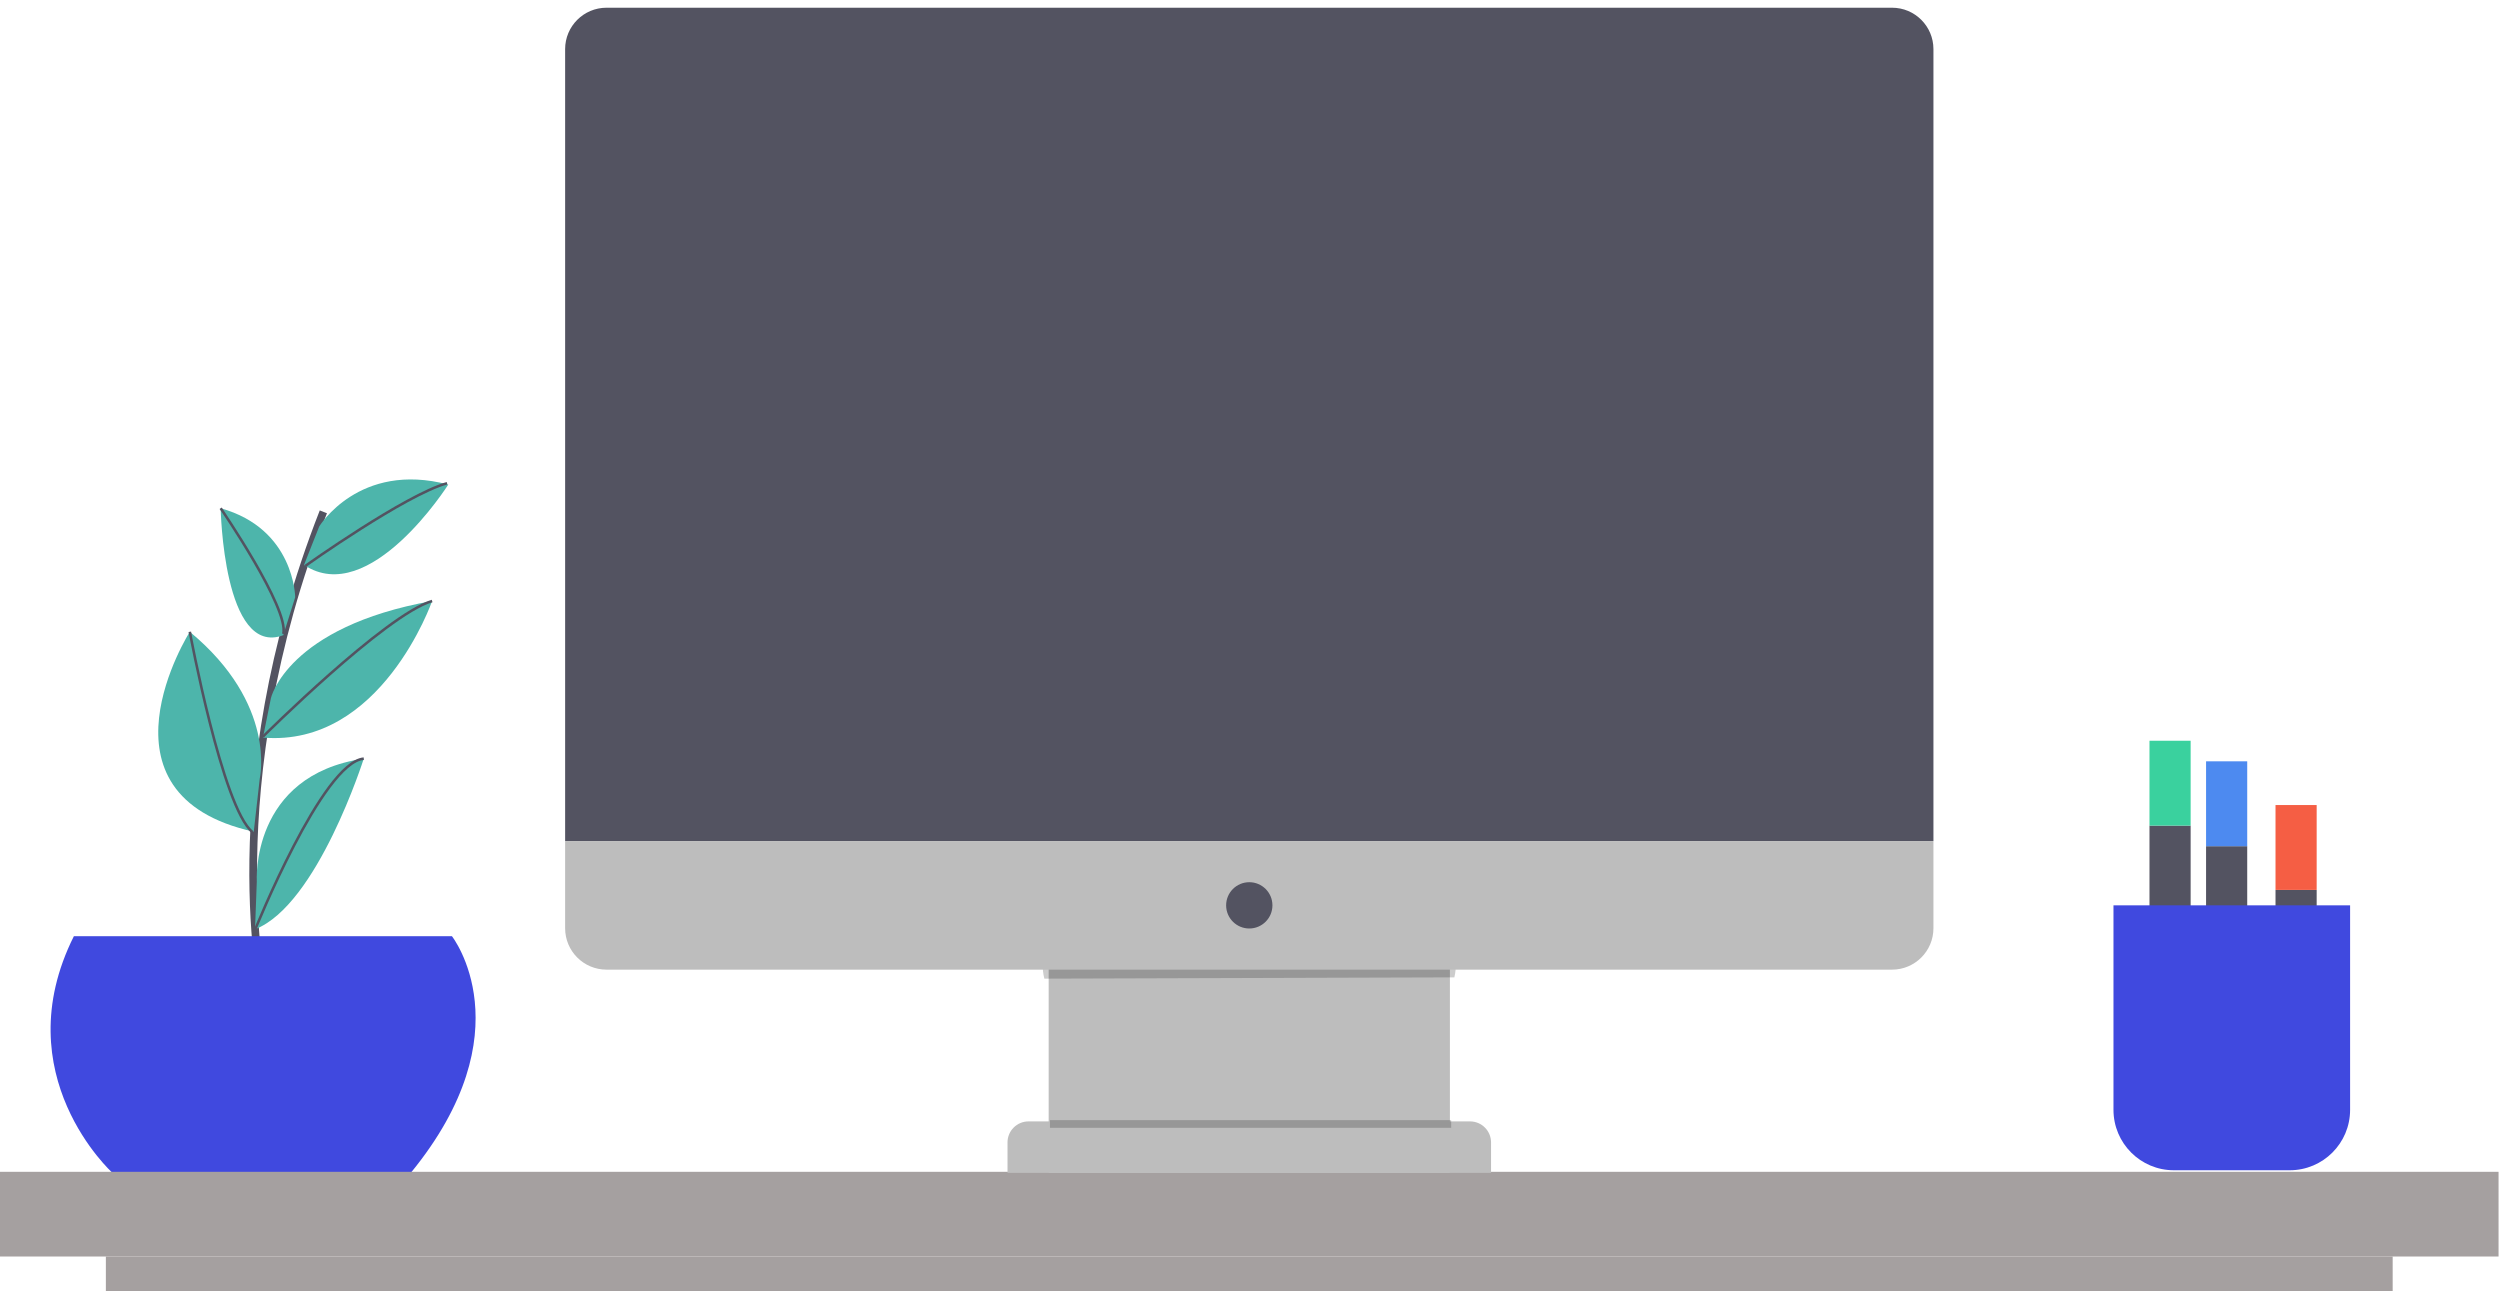 <svg width="972" height="502" viewBox="0 0 972 502" fill="none" xmlns="http://www.w3.org/2000/svg">
<path d="M102.721 389C102.721 389 83.721 306 125.721 199" stroke="#535361" stroke-width="3" stroke-miterlimit="10"/>
<path d="M28.72 364H175.72C175.72 364 204.72 401 159.72 456H43.72C43.72 456 1.72 418 28.72 364Z" fill="#4049DF"/>
<path d="M0 455.601H971.44V488.531H0V455.601Z" fill="#A5A0A0"/>
<path d="M41.16 488.53H930.269V502H41.16V488.53Z" fill="#A5A0A0"/>
<path d="M835.72 321H851.72V421H835.72V321Z" fill="#535361"/>
<path d="M835.72 288H851.72V321H835.72V288Z" fill="#3AD19E"/>
<path d="M857.72 329H873.72V429H857.72V329Z" fill="#535361"/>
<path d="M857.72 296H873.72V329H857.72V296Z" fill="#4D8AF0"/>
<path d="M884.72 346H900.72V446H884.72V346Z" fill="#535361"/>
<path d="M884.72 313H900.72V346H884.72V313Z" fill="#F55E44"/>
<path d="M821.72 352H913.72V431.5C913.72 444.479 903.199 455 890.22 455H845.22C832.241 455 821.72 444.479 821.72 431.5V352Z" fill="#4049DF"/>
<path d="M407.72 371H563.72V456H407.72V371Z" fill="#BDBDBD"/>
<path d="M406.04 380.5L565.46 380C567.269 372.13 564.22 367 564.22 367H407.22C407.22 367 404.08 372.609 406.04 380.5Z" fill="black" fill-opacity="0.2"/>
<path d="M235.82 3H735.62C744.512 3 751.72 10.208 751.72 19.1V327H219.72V19.1C219.72 10.208 226.928 3 235.82 3Z" fill="#535361"/>
<path d="M735.62 377H235.82C226.928 377 219.72 369.792 219.72 360.899V327H751.72V360.899C751.72 369.792 744.512 377 735.62 377Z" fill="#BDBDBD"/>
<path d="M485.72 343C490.69 343 494.72 347.029 494.72 352C494.72 356.971 490.69 361 485.72 361C480.749 361 476.72 356.971 476.72 352C476.72 347.029 480.749 343 485.72 343Z" fill="#535361"/>
<path d="M399.89 436H571.55C576.062 436 579.72 439.657 579.72 444.17V456H391.72V444.17C391.72 439.657 395.378 436 399.89 436Z" fill="#BDBDBD"/>
<path d="M408.22 438.5H564.22V435.5H408.22V438.5ZM0 0H971.44V502H0V0ZM0 502H971.44V0H0V502Z" fill="black" fill-opacity="0.2"/>
<path d="M99.844 342.749C99.844 342.749 97.182 301.465 141.428 294.962C141.428 294.962 123.418 351.874 99.154 361.307L99.844 342.749Z" fill="#4DB5AB"/>
<path d="M99.145 361.567C99.145 361.567 125.37 296.418 141.428 294.962" stroke="#535361" stroke-miterlimit="10"/>
<path d="M100.988 302.73C100.988 302.73 107.862 273.816 73.798 245.645C73.798 245.645 33.627 308.989 98.657 323.363L100.988 302.73Z" fill="#4DB5AB"/>
<path d="M73.798 245.645C73.798 245.645 86.484 314.114 98.171 323.516" stroke="#535361" stroke-miterlimit="10"/>
<path d="M105.338 271.426C105.338 271.426 111.63 243.764 168.005 233.67C168.005 233.67 148.201 290.651 102.236 286.779L105.338 271.426Z" fill="#4DB5AB"/>
<path d="M102.177 286.467C102.177 286.467 149.812 239.055 168.005 233.669" stroke="#535361" stroke-miterlimit="10"/>
<path d="M124.103 204.708C124.103 204.708 139.586 179.218 174.294 188.401C174.294 188.401 143.711 236.651 118.203 219.647L124.103 204.708Z" fill="#4DB5AB"/>
<path d="M118.69 220.033C118.69 220.033 157.651 192.338 173.812 187.884" stroke="#535361" stroke-miterlimit="10"/>
<path d="M114.769 232.205C114.769 232.205 114.541 205.592 85.795 197.612C85.795 197.612 86.827 255.681 110.136 246.966L114.769 232.205Z" fill="#4DB5AB"/>
<path d="M85.795 197.612C85.795 197.612 112.491 236.54 110.153 246.466" stroke="#535361" stroke-miterlimit="10"/>
</svg>
